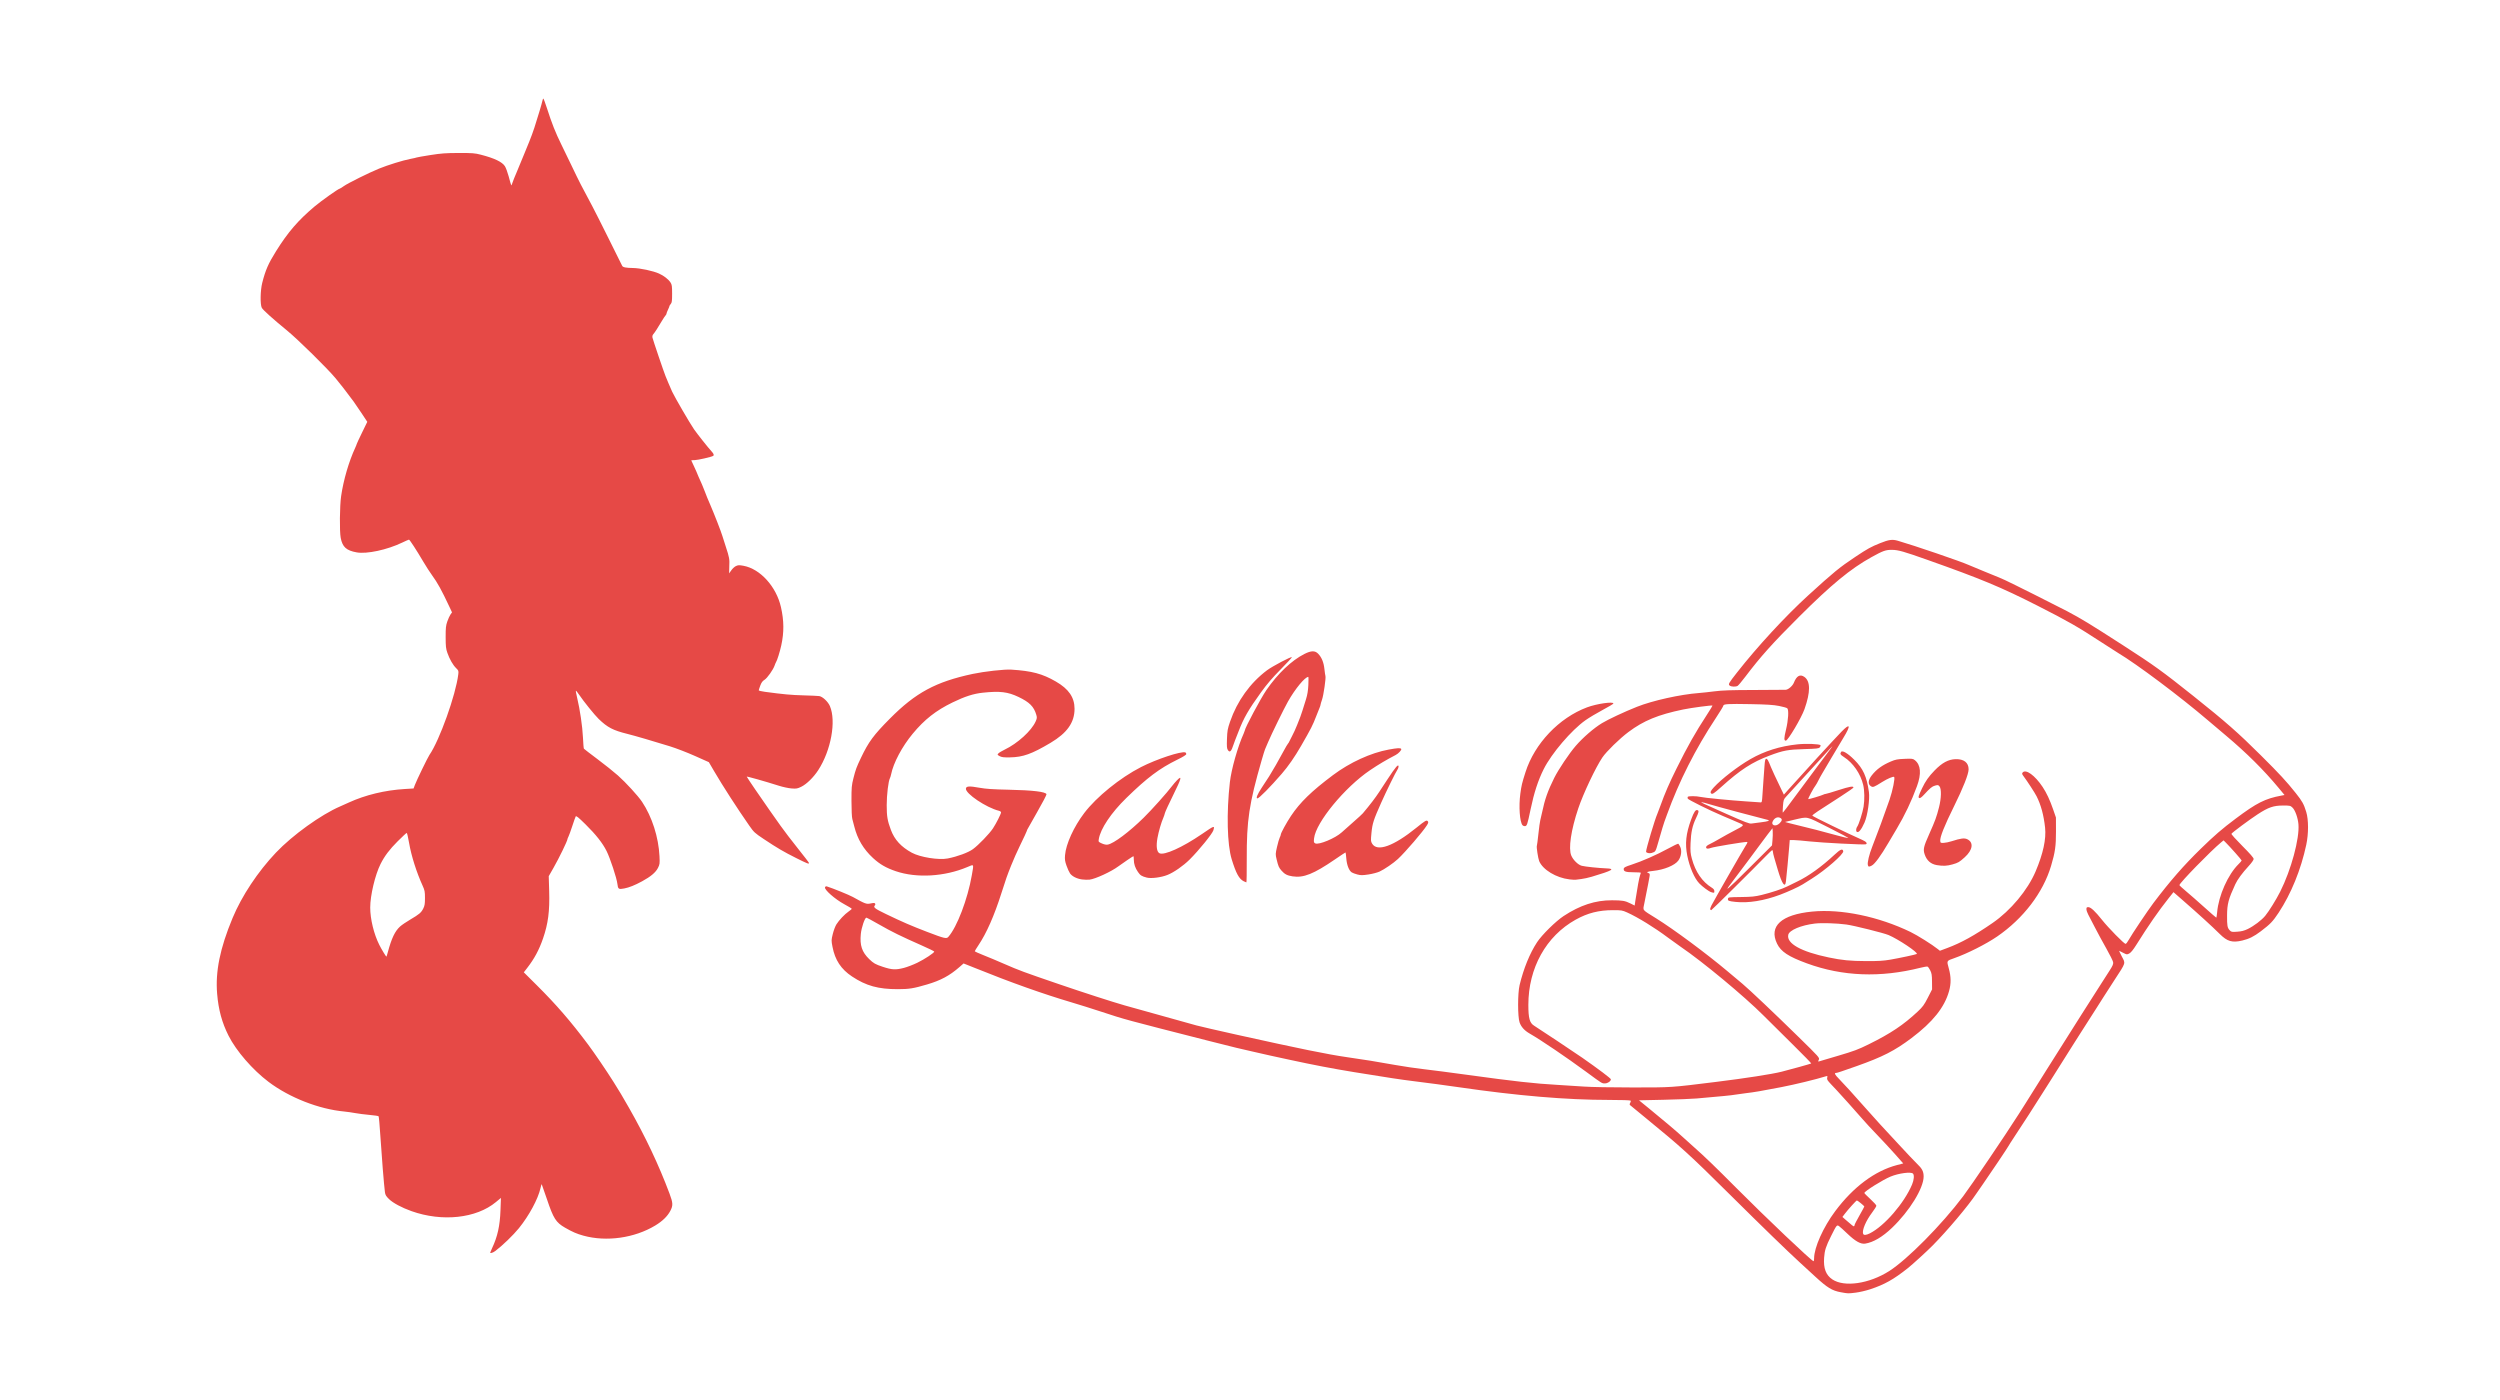 <?xml version="1.0" encoding="UTF-8" standalone="no"?>
<!-- Created with Inkscape (http://www.inkscape.org/) -->

<svg
   xmlns:dc="http://purl.org/dc/elements/1.1/"
   xmlns:cc="http://creativecommons.org/ns#"
   xmlns:rdf="http://www.w3.org/1999/02/22-rdf-syntax-ns#"
   xmlns:svg="http://www.w3.org/2000/svg"
   xmlns="http://www.w3.org/2000/svg"
   xmlns:sodipodi="http://sodipodi.sourceforge.net/DTD/sodipodi-0.dtd"
   xmlns:inkscape="http://www.inkscape.org/namespaces/inkscape"
   width="3333"
   height="1866"
   viewBox="0 0 881.856 493.712"
   version="1.1"
   id="svg3758"
   inkscape:version="0.92.3 (2405546, 2018-03-11)"
   sodipodi:docname="Logo5.svg">
  <defs
     id="defs3752" />
  <sodipodi:namedview
     id="base"
     pagecolor="#ffffff"
     bordercolor="#E64946"
     borderopacity="1.0"
     inkscape:pageopacity="0.0"
     inkscape:pageshadow="2"
     inkscape:zoom="0.24048959"
     inkscape:cx="2060.5523"
     inkscape:cy="1110.4924"
     inkscape:document-units="mm"
     inkscape:current-layer="layer1"
     showgrid="false"
     units="px"
     inkscape:window-width="1600"
     inkscape:window-height="847"
     inkscape:window-x="-8"
     inkscape:window-y="-8"
     inkscape:window-maximized="1" />
  <g
     inkscape:label="Ebene 1"
     inkscape:groupmode="layer"
     id="layer1"
     transform="translate(0,196.712)">
    <path
       style="fill:#E64946;stroke-width:0.265;fill-opacity:1"
       d="m 649.336,259.118 c -3.067,-0.554 -4.757,-1.586 -9.017,-5.506 -2.042,-1.879 -4.487,-4.126 -5.433,-4.992 -4.554,-4.171 -12.918,-12.288 -24.606,-23.878 -14.362,-14.241 -17.074,-16.709 -29.766,-27.092 -2.91,-2.381 -5.408,-4.434 -5.55,-4.562 -0.166,-0.15 -0.139,-0.423 0.075,-0.766 0.183,-0.293 0.262,-0.648 0.176,-0.787 -0.094,-0.152 -3.142,-0.255 -7.616,-0.256 -15.051,-0.005 -32.263,-1.462 -53.099,-4.493 -4.495,-0.654 -10.578,-1.469 -15.875,-2.126 -4.697,-0.583 -8.759,-1.2 -20.902,-3.175 -7.461,-1.213 -14.597,-2.579 -22.886,-4.382 -2.328,-0.506 -5.305,-1.153 -6.615,-1.436 -1.31,-0.284 -4.227,-0.947 -6.482,-1.473 -2.256,-0.526 -4.815,-1.119 -5.689,-1.318 -0.873,-0.198 -5.278,-1.303 -9.79,-2.454 -30.057,-7.671 -29.285,-7.462 -37.703,-10.232 -3.274,-1.077 -8.037,-2.574 -10.583,-3.325 -9.979,-2.944 -21.626,-7.091 -34.131,-12.155 -0.655,-0.265 -1.812,-0.727 -2.572,-1.026 l -1.381,-0.544 -1.467,1.284 c -3.447,3.017 -6.588,4.705 -11.381,6.118 -4.8,1.415 -6.326,1.662 -10.319,1.669 -6.923,0.012 -11.196,-1.171 -16.182,-4.479 -3.861,-2.562 -5.991,-5.792 -6.881,-10.434 -0.436,-2.273 -0.433,-2.396 0.103,-4.568 0.303,-1.228 0.875,-2.745 1.271,-3.372 0.962,-1.523 2.911,-3.582 4.293,-4.533 0.618,-0.426 1.124,-0.861 1.124,-0.967 0,-0.106 -1.209,-0.844 -2.686,-1.641 -3.196,-1.723 -7.061,-5.117 -6.75,-5.928 0.115,-0.301 0.351,-0.422 0.642,-0.331 2.094,0.657 7.891,3.015 9.179,3.733 4.403,2.455 4.802,2.599 6.283,2.282 1.068,-0.229 1.407,-0.22 1.57,0.043 0.114,0.185 0.093,0.45 -0.046,0.589 -0.72,0.72 -0.167,1.161 3.914,3.127 5.81,2.799 8.885,4.131 14.455,6.262 6.17,2.361 6.847,2.521 7.508,1.773 3.058,-3.457 6.816,-13.323 8.277,-21.73 0.727,-4.185 0.866,-3.935 -1.603,-2.893 -8.029,3.386 -17.837,3.957 -25.185,1.467 -3.441,-1.166 -5.679,-2.46 -8.061,-4.657 -3.375,-3.115 -5.497,-6.685 -6.605,-11.114 -0.218,-0.873 -0.531,-2.064 -0.695,-2.646 -0.175,-0.622 -0.299,-3.239 -0.301,-6.35 -0.003,-4.856 0.054,-5.521 0.698,-8.07 0.771,-3.053 1.055,-3.823 2.637,-7.144 2.7,-5.667 4.452,-8.044 10.209,-13.847 9.086,-9.159 16.19,-12.994 29.23,-15.778 4.051,-0.865 11.203,-1.663 13.556,-1.513 7.342,0.469 10.968,1.434 15.753,4.193 4.552,2.625 6.604,5.614 6.604,9.624 0,4.831 -2.609,8.533 -8.467,12.012 -6.63,3.938 -9.721,5.047 -14.287,5.125 -2.246,0.038 -2.947,-0.044 -3.662,-0.433 -0.835,-0.454 -0.859,-0.507 -0.444,-0.966 0.242,-0.267 1.22,-0.859 2.174,-1.314 4.586,-2.191 9.508,-6.665 10.972,-9.974 0.478,-1.08 0.506,-1.366 0.228,-2.317 -0.851,-2.908 -2.382,-4.445 -6.285,-6.309 -3.777,-1.804 -6.54,-2.134 -12.564,-1.501 -3.299,0.347 -6.341,1.323 -10.66,3.419 -5.895,2.861 -9.915,6.016 -14.102,11.067 -3.742,4.513 -6.8,10.269 -7.61,14.324 -0.101,0.505 -0.284,1.1 -0.407,1.323 -0.562,1.019 -1.146,5.883 -1.145,9.534 0,3.965 0.253,5.46 1.47,8.731 1.292,3.471 3.61,5.996 7.399,8.058 2.93,1.595 9.491,2.643 12.651,2.022 3.445,-0.678 7.248,-2.083 8.887,-3.284 1.985,-1.454 5.792,-5.4 7.069,-7.325 1.136,-1.714 2.853,-5.116 2.853,-5.653 0,-0.207 -0.327,-0.456 -0.728,-0.554 -4.463,-1.093 -11.911,-6.105 -11.664,-7.85 0.123,-0.87 1.185,-0.93 4.83,-0.271 2.253,0.407 4.614,0.565 10.207,0.683 8.523,0.18 13.057,0.716 13.39,1.583 0.073,0.191 -1.421,3.051 -3.321,6.357 -1.9,3.305 -3.454,6.056 -3.454,6.113 0,0.23 -1.417,3.327 -2.778,6.073 -0.794,1.601 -2.11,4.577 -2.924,6.615 -1.403,3.509 -1.852,4.785 -3.443,9.79 -2.522,7.932 -5.22,14.048 -8.087,18.328 -0.709,1.058 -1.288,2.01 -1.287,2.117 0,0.106 1.34,0.719 2.977,1.361 1.636,0.642 4.999,2.053 7.473,3.136 5.164,2.26 6.677,2.82 19.315,7.145 8.574,2.934 18.594,6.174 23.019,7.443 2.692,0.772 22.601,6.327 25.4,7.088 1.31,0.356 7.739,1.837 14.287,3.291 22.277,4.948 31.909,6.909 38.857,7.912 6.635,0.958 9.959,1.496 16.97,2.747 2.91,0.519 7.435,1.186 10.054,1.481 2.619,0.295 9.465,1.185 15.214,1.977 16.856,2.324 23.879,3.107 32.015,3.565 2.692,0.152 6.859,0.419 9.26,0.593 2.515,0.183 9.805,0.317 17.198,0.316 14.023,-0.003 13.225,0.052 29.501,-1.969 10.515,-1.306 19.549,-2.709 23.019,-3.576 2.884,-0.721 10.217,-2.763 10.485,-2.92 0.092,-0.054 -2.824,-3.046 -6.479,-6.65 -3.655,-3.604 -8.314,-8.223 -10.353,-10.266 -6.816,-6.827 -21.411,-18.939 -29.239,-24.265 -1.091,-0.743 -3.115,-2.198 -4.498,-3.235 -4.677,-3.507 -10.624,-7.169 -14.378,-8.853 -1.703,-0.764 -2.002,-0.812 -5.027,-0.808 -4.976,0.006 -8.906,1.008 -13.091,3.335 -10.464,5.821 -16.716,17.071 -16.716,30.078 0,4.744 0.464,6.397 2.065,7.362 1.232,0.742 14.677,9.689 16.985,11.302 5.774,4.035 10.054,7.264 10.054,7.586 0,0.683 -1.115,1.45 -2.108,1.45 -1.082,0 -0.817,0.164 -6.624,-4.104 -7.099,-5.218 -15.935,-11.2 -19.937,-13.497 -1.807,-1.037 -2.98,-2.341 -3.533,-3.925 -0.688,-1.97 -0.685,-10.279 0.004,-13.135 1.421,-5.887 3.597,-11.23 6.168,-15.141 1.711,-2.603 6.573,-7.4 9.36,-9.235 5.816,-3.828 11.198,-5.581 17.077,-5.563 3.671,0.012 4.605,0.173 6.498,1.119 l 1.482,0.742 0.307,-2.035 c 0.642,-4.252 1.316,-7.883 1.596,-8.6 0.16,-0.41 0.291,-0.826 0.29,-0.926 0,-0.1 -1.173,-0.181 -2.606,-0.181 -2.799,0 -3.572,-0.289 -3.426,-1.281 0.063,-0.424 0.624,-0.71 2.725,-1.388 3.693,-1.192 8.917,-3.49 12.91,-5.679 1.862,-1.02 3.484,-1.794 3.606,-1.719 0.122,0.075 0.426,0.569 0.677,1.097 0.641,1.35 0.356,3.429 -0.661,4.833 -1.229,1.696 -5.028,3.262 -8.859,3.65 -1.953,0.198 -2.595,0.474 -1.737,0.746 0.496,0.157 0.576,0.332 0.47,1.024 -0.144,0.942 -0.807,4.4 -1.225,6.39 -0.153,0.728 -0.459,2.275 -0.68,3.44 -0.476,2.504 -0.947,1.93 4.231,5.159 6.242,3.893 17.591,12.306 25.051,18.57 2.084,1.75 4.503,3.78 5.376,4.511 2.488,2.085 11.185,10.323 19.573,18.542 7.581,7.428 7.663,7.52 7.339,8.231 -0.294,0.644 -0.279,0.704 0.138,0.574 0.256,-0.08 3.323,-0.987 6.816,-2.017 5.425,-1.599 6.967,-2.176 10.583,-3.963 7.832,-3.869 12.294,-6.85 17.379,-11.609 1.746,-1.635 2.245,-2.317 3.539,-4.847 l 1.506,-2.944 -0.022,-2.752 c -0.019,-2.305 -0.12,-2.947 -0.625,-3.958 -0.331,-0.664 -0.759,-1.267 -0.951,-1.34 -0.191,-0.073 -1.324,0.113 -2.517,0.414 -14.12,3.564 -27.457,3.051 -40.008,-1.54 -6.547,-2.394 -9.193,-4.139 -10.56,-6.96 -2.985,-6.164 1.51,-10.263 12.416,-11.322 10.199,-0.99 23.399,1.749 34.655,7.193 2.422,1.171 7.679,4.473 9.687,6.083 l 0.685,0.55 2.622,-0.98 c 4.904,-1.832 9.488,-4.367 15.971,-8.831 6.356,-4.376 12.361,-11.573 15.165,-18.175 2.658,-6.258 3.779,-11.44 3.343,-15.454 -0.48,-4.42 -1.456,-8.023 -2.998,-11.065 -0.627,-1.238 -3.269,-5.296 -4.626,-7.107 -0.529,-0.706 -0.579,-0.917 -0.298,-1.257 1.11,-1.338 4.335,0.988 7.057,5.089 1.381,2.08 2.567,4.614 3.705,7.914 l 0.987,2.861 0.017,4.895 c 0.018,5.106 -0.305,7.375 -1.734,12.171 -2.814,9.448 -9.777,18.567 -19.019,24.911 -3.882,2.664 -10.586,6.048 -15.092,7.618 -2.795,0.974 -2.732,0.858 -1.97,3.611 0.818,2.957 0.847,5.353 0.098,8.028 -1.609,5.745 -5.731,10.904 -13.224,16.55 -5.963,4.493 -10.181,6.649 -19.42,9.924 -4.927,1.747 -6.832,2.382 -7.148,2.382 -0.814,0 -0.559,0.541 1.01,2.146 1.857,1.9 4.544,4.859 9.705,10.686 1.933,2.183 4.072,4.564 4.753,5.292 0.681,0.728 3.602,3.883 6.491,7.011 2.89,3.129 5.82,6.224 6.512,6.879 1.818,1.719 2.355,2.753 2.356,4.533 0.003,4.104 -4.979,12.19 -11.147,18.091 -3.366,3.22 -6.59,5.121 -9.465,5.581 -1.571,0.251 -3.483,-0.818 -6.303,-3.526 -1.276,-1.225 -2.593,-2.414 -2.926,-2.642 -0.769,-0.527 -0.858,-0.416 -2.81,3.496 -1.843,3.694 -2.272,5.032 -2.458,7.672 -0.263,3.727 0.635,6.09 2.892,7.611 4.213,2.838 12.988,1.563 20.046,-2.915 6.375,-4.044 18.583,-16.387 26.103,-26.391 2.915,-3.878 14.996,-21.734 19.55,-28.896 0.575,-0.904 1.596,-2.512 2.27,-3.572 0.673,-1.06 4.055,-6.452 7.515,-11.982 3.46,-5.53 8.988,-14.281 12.284,-19.447 3.296,-5.166 6.582,-10.316 7.302,-11.444 0.72,-1.128 1.941,-3.033 2.715,-4.233 1.132,-1.757 1.381,-2.342 1.28,-3.003 -0.07,-0.452 -1.159,-2.642 -2.421,-4.867 -1.262,-2.225 -3.062,-5.546 -4.001,-7.381 -0.939,-1.835 -1.997,-3.871 -2.351,-4.526 -0.355,-0.655 -0.648,-1.518 -0.652,-1.918 -0.006,-0.601 0.107,-0.728 0.653,-0.728 0.882,0 2.402,1.409 4.854,4.498 2.223,2.801 7.785,8.469 8.305,8.463 0.184,-0.003 0.677,-0.627 1.096,-1.389 1.026,-1.869 6.742,-10.4 8.728,-13.027 5.843,-7.731 10.649,-13.238 16.74,-19.182 4.736,-4.622 7.477,-6.985 12.268,-10.577 7.425,-5.566 10.379,-7.058 16.093,-8.126 l 1.145,-0.214 -2.093,-2.523 c -5.215,-6.288 -11.29,-12.322 -18.585,-18.458 -2.11,-1.775 -4.968,-4.193 -6.35,-5.373 -9.909,-8.459 -25.048,-19.807 -31.775,-23.818 -0.641,-0.382 -3.249,-2.057 -5.796,-3.722 C 732.831,24.33 729.453,22.397 718.759,16.964 705.826,10.394 698.809,7.473 679.733,0.721 671.508,-2.19 669.6,-2.729 667.43,-2.755 c -2.237,-0.026 -3.21,0.317 -7.276,2.571 -7.38,4.09 -14.099,9.622 -25.532,21.02 -9.366,9.337 -13.608,14.069 -18.974,21.162 -1.242,1.642 -2.474,3.1 -2.737,3.241 -0.687,0.368 -2.183,0.316 -2.745,-0.096 -0.633,-0.463 -0.447,-0.801 2.526,-4.595 7.16,-9.139 17.094,-19.906 25.106,-27.21 9.03,-8.232 11.063,-9.897 16.621,-13.601 4.37,-2.912 5.547,-3.562 8.834,-4.878 3.059,-1.225 4.25,-1.383 6.193,-0.824 5.621,1.617 22.326,7.326 24.949,8.526 0.813,0.372 3.384,1.439 5.712,2.371 2.328,0.932 4.591,1.854 5.027,2.051 0.437,0.196 1.389,0.616 2.117,0.933 1.478,0.644 18.734,9.277 21.828,10.921 5.312,2.821 7.89,4.393 19.976,12.18 10.674,6.877 13.741,9.091 24.606,17.754 11.444,9.125 15.837,12.987 23.886,20.999 6.641,6.61 9.006,9.171 12.284,13.296 2.28,2.869 2.818,3.839 3.672,6.615 0.847,2.753 0.851,7.677 0.009,11.62 -1.865,8.736 -5.339,17.27 -9.747,23.942 -2.051,3.103 -2.891,3.979 -6.291,6.556 -2.418,1.833 -4.135,2.688 -6.528,3.252 -3.554,0.838 -5.28,0.34 -7.922,-2.284 -2.785,-2.766 -7.344,-6.922 -13.252,-12.08 l -3.095,-2.703 -1.667,2.094 c -3.58,4.497 -7.191,9.705 -11.457,16.524 -1.051,1.68 -1.876,2.694 -2.44,3 -0.832,0.451 -0.883,0.447 -2.117,-0.183 -0.695,-0.355 -1.35,-0.687 -1.455,-0.737 -0.105,-0.051 0.31,0.856 0.923,2.014 1.345,2.541 1.529,1.955 -2.623,8.33 -1.58,2.425 -3.339,5.156 -3.911,6.068 -0.571,0.912 -1.65,2.612 -2.397,3.776 -0.747,1.164 -1.946,3.039 -2.665,4.167 -0.719,1.128 -2.141,3.352 -3.16,4.942 -1.019,1.59 -2.285,3.584 -2.814,4.432 -1.977,3.165 -6.13,9.754 -7.325,11.622 -0.681,1.064 -2.071,3.254 -3.09,4.868 -3.642,5.77 -6.16,9.672 -9.705,15.043 -1.283,1.944 -2.333,3.588 -2.333,3.654 0,0.154 -6.598,9.986 -9.025,13.449 -1.02,1.455 -2.051,2.943 -2.292,3.307 -2.822,4.264 -10.181,12.997 -15.404,18.28 -2.023,2.046 -7.078,6.662 -8.74,7.981 -5.008,3.974 -8.222,5.782 -13.229,7.441 -1.524,0.505 -3.842,1.046 -5.152,1.202 -2.808,0.335 -2.61,0.34 -5.262,-0.139 z m -9.423,-11.962 c 0,-3.792 3.218,-10.981 7.453,-16.649 6.373,-8.53 13.981,-14.207 21.783,-16.253 l 2.204,-0.578 -2.822,-3.188 c -1.552,-1.753 -4.433,-4.858 -6.402,-6.898 -1.969,-2.04 -4.231,-4.484 -5.026,-5.43 -0.795,-0.946 -3.113,-3.561 -5.151,-5.812 -4.43,-4.892 -4.12,-4.556 -6.049,-6.582 -1.325,-1.392 -1.525,-1.729 -1.375,-2.325 0.159,-0.633 0.119,-0.679 -0.434,-0.509 -3.715,1.146 -10.889,2.889 -15.823,3.846 -6.847,1.327 -9.598,1.796 -12.435,2.121 -1.382,0.158 -3.109,0.399 -3.836,0.535 -1.205,0.225 -4.712,0.571 -13.494,1.332 -1.746,0.151 -7.041,0.359 -11.767,0.461 l -8.592,0.186 3.564,2.902 c 4.942,4.024 9.846,8.176 11.894,10.07 0.949,0.878 2.796,2.542 4.106,3.698 3.563,3.146 7.49,6.935 14.684,14.168 10.468,10.525 26.691,25.915 27.316,25.915 0.111,0 0.201,-0.454 0.201,-1.01 z m 19.656,-8.812 c 5.17,-2.606 12.13,-10.653 14.897,-17.224 0.687,-1.633 0.83,-3.348 0.32,-3.858 -0.705,-0.705 -5.035,-0.13 -7.885,1.047 -2.805,1.159 -9.26,5.202 -9.26,5.8 0,0.115 0.952,1.08 2.117,2.145 1.164,1.065 2.117,2.123 2.117,2.353 8e-5,0.229 -0.668,1.299 -1.484,2.376 -2.205,2.91 -3.646,6.317 -3.183,7.524 0.213,0.555 1.053,0.498 2.363,-0.163 z m -5.368,-2.974 c 0,-0.181 0.774,-1.686 1.72,-3.343 0.946,-1.658 1.712,-3.08 1.703,-3.161 -0.025,-0.221 -2.369,-2.131 -2.615,-2.131 -0.238,0 -3.202,3.282 -4.363,4.832 l -0.746,0.995 1.158,1.015 c 2.38,2.087 2.747,2.367 2.943,2.246 0.11,-0.068 0.2,-0.272 0.2,-0.453 z M 318.858,144.701 c 1.155,-0.298 3.291,-1.119 4.746,-1.825 2.534,-1.229 5.953,-3.485 5.953,-3.929 0,-0.116 -1.994,-1.091 -4.432,-2.166 -7.288,-3.214 -10.56,-4.823 -15.001,-7.372 -2.321,-1.332 -4.356,-2.422 -4.522,-2.422 -0.543,0 -1.726,3.474 -1.951,5.728 -0.403,4.034 0.377,6.378 2.96,8.894 1.505,1.466 2.183,1.85 4.775,2.707 3.254,1.075 4.542,1.141 7.473,0.385 z m 347.944,-2.904 c 3.251,-0.556 9.146,-1.821 9.335,-2.003 0.524,-0.505 -6.457,-5.183 -9.955,-6.671 -1.732,-0.737 -12.239,-3.361 -14.892,-3.719 -3.405,-0.46 -8.756,-0.623 -11.113,-0.338 -4.878,0.589 -9.027,2.339 -9.382,3.958 -0.673,3.064 4.493,5.958 14.277,7.997 4.676,0.975 7.554,1.256 13.137,1.284 4.369,0.022 6.091,-0.08 8.593,-0.508 z m 126.078,-10.808 c 2.145,-1.038 4.9,-3.12 6.158,-4.655 1.36,-1.659 3.861,-5.689 5.276,-8.501 3.872,-7.692 6.868,-18.75 6.445,-23.788 -0.19,-2.262 -1.155,-4.972 -2.09,-5.867 -0.748,-0.716 -0.891,-0.748 -3.343,-0.745 -3.349,0.003 -5.172,0.63 -8.91,3.063 -2.893,1.883 -8.99,6.415 -9.295,6.909 -0.092,0.148 1.634,2.074 3.836,4.278 2.77,2.774 4.002,4.191 4.002,4.6 0,0.361 -0.687,1.338 -1.766,2.51 -2.279,2.478 -3.932,4.726 -4.707,6.403 -2.427,5.254 -2.881,6.975 -2.903,10.994 -0.02,3.691 0.1,4.363 0.941,5.266 0.541,0.581 0.726,0.615 2.628,0.485 1.545,-0.106 2.457,-0.339 3.728,-0.954 z m -10.799,-5.921 c 0.502,-5.855 3.839,-13.341 7.574,-16.987 0.589,-0.575 1.071,-1.143 1.071,-1.262 0,-0.209 -4.123,-4.861 -5.64,-6.363 l -0.745,-0.738 -0.842,0.694 c -3.675,3.029 -14.758,14.4 -14.72,15.103 0.007,0.125 1.049,1.088 2.315,2.14 1.266,1.052 4.148,3.576 6.404,5.61 2.256,2.033 4.173,3.703 4.261,3.71 0.088,0.007 0.234,-0.85 0.324,-1.905 z M 172.924,245.107 c 0,-0.082 0.293,-0.768 0.651,-1.525 1.927,-4.074 2.774,-7.893 2.97,-13.391 l 0.155,-4.349 -1.769,1.468 c -6.936,5.757 -18.969,7.048 -29.788,3.196 -3.406,-1.213 -6.511,-2.874 -7.897,-4.226 -1.058,-1.031 -1.329,-1.485 -1.465,-2.456 -0.293,-2.091 -1.211,-13.409 -1.63,-20.106 -0.223,-3.564 -0.498,-6.572 -0.611,-6.684 -0.112,-0.112 -1.566,-0.324 -3.231,-0.471 -1.664,-0.147 -3.919,-0.435 -5.01,-0.641 -1.091,-0.206 -2.818,-0.452 -3.836,-0.548 -8.978,-0.841 -19.354,-4.902 -26.723,-10.459 -5.632,-4.247 -11.412,-10.915 -14.118,-16.287 -2.325,-4.615 -3.55,-9.113 -4.027,-14.787 -0.661,-7.859 1.01,-16.059 5.446,-26.723 3.237,-7.782 8.908,-16.336 15.295,-23.072 5.843,-6.163 15.916,-13.409 22.672,-16.31 0.509,-0.219 1.879,-0.833 3.043,-1.366 5.849,-2.676 12.76,-4.344 19.753,-4.766 l 3.084,-0.186 0.454,-1.227 c 0.582,-1.573 4.548,-9.75 5.15,-10.619 3.557,-5.135 9.303,-21.196 10.165,-28.416 0.145,-1.216 0.099,-1.35 -0.744,-2.169 -1.128,-1.096 -2.319,-3.171 -3.099,-5.399 -0.517,-1.479 -0.603,-2.258 -0.609,-5.556 -0.006,-3.32 0.074,-4.068 0.594,-5.556 0.331,-0.946 0.838,-2.049 1.126,-2.451 l 0.525,-0.731 -0.959,-2.047 c -2.707,-5.778 -4.151,-8.399 -6.085,-11.043 -0.745,-1.019 -2.127,-3.162 -3.07,-4.762 -2.421,-4.108 -4.818,-7.798 -5.07,-7.802 -0.118,-0.002 -1.189,0.466 -2.381,1.04 -5.292,2.549 -12.497,4.101 -16.058,3.459 -3.666,-0.661 -5.022,-1.893 -5.641,-5.122 -0.443,-2.312 -0.352,-11.307 0.149,-14.726 0.844,-5.763 2.719,-12.186 4.989,-17.095 0.277,-0.598 0.503,-1.167 0.503,-1.265 0,-0.098 0.84,-1.902 1.867,-4.011 l 1.867,-3.833 -2.055,-3.104 c -1.13,-1.707 -2.366,-3.521 -2.746,-4.03 -3.253,-4.356 -4.36,-5.784 -6.383,-8.23 -2.825,-3.416 -13.313,-13.732 -17.145,-16.865 -4.959,-4.053 -8.488,-7.23 -8.885,-7.997 -0.608,-1.177 -0.519,-6.119 0.159,-8.801 1.132,-4.479 2.14,-6.787 4.869,-11.157 4.189,-6.707 7.759,-10.854 13.565,-15.758 2.405,-2.031 8.486,-6.335 8.951,-6.335 0.101,0 0.742,-0.401 1.425,-0.892 1.399,-1.005 8.942,-4.748 12.413,-6.159 3.12,-1.269 8.463,-2.925 10.972,-3.401 1.141,-0.216 2.166,-0.45 2.278,-0.52 0.112,-0.069 2.275,-0.452 4.805,-0.849 3.878,-0.609 5.454,-0.725 10.025,-0.735 4.838,-0.01 5.681,0.055 7.805,0.603 4.801,1.239 7.532,2.547 8.499,4.071 0.342,0.54 0.936,2.147 1.32,3.572 0.962,3.571 0.929,3.494 1.158,2.723 0.175,-0.59 1.226,-3.223 1.849,-4.63 0.305,-0.688 1.328,-3.162 2.407,-5.821 0.473,-1.164 1.316,-3.227 1.874,-4.583 0.558,-1.357 1.366,-3.559 1.796,-4.895 1.283,-3.986 2.617,-8.456 2.798,-9.373 0.093,-0.473 0.249,-0.859 0.347,-0.857 0.098,0.002 0.647,1.46 1.222,3.241 1.818,5.637 3.01,8.65 5.151,13.015 1.145,2.335 2.764,5.675 3.596,7.421 2.71,5.683 3.421,7.075 7.37,14.42 0.665,1.237 3.247,6.357 5.737,11.377 2.491,5.02 4.621,9.307 4.734,9.525 0.271,0.523 1.281,0.724 3.853,0.765 2.475,0.039 7.05,1.017 9.128,1.951 1.75,0.786 3.339,2.024 4.083,3.181 0.473,0.735 0.547,1.267 0.547,3.932 -1.7e-4,2.563 -0.078,3.167 -0.463,3.593 -0.255,0.281 -0.467,0.621 -0.472,0.755 -0.005,0.134 -0.239,0.72 -0.52,1.302 -0.281,0.582 -0.515,1.199 -0.52,1.37 -0.005,0.172 -0.164,0.469 -0.353,0.661 -0.189,0.192 -0.732,1.004 -1.206,1.805 -1.531,2.585 -2.583,4.213 -3.067,4.748 -0.32,0.353 -0.426,0.763 -0.327,1.261 0.143,0.724 4.061,12.27 4.605,13.57 0.152,0.364 0.596,1.435 0.985,2.381 0.39,0.946 0.994,2.336 1.341,3.089 0.913,1.977 6.333,11.294 7.745,13.316 1.263,1.807 4.954,6.453 6.201,7.805 0.744,0.806 0.912,1.315 0.515,1.56 -0.618,0.382 -5.445,1.483 -6.501,1.483 -0.669,0 -1.217,0.04 -1.217,0.089 0,0.049 0.417,0.945 0.926,1.991 0.509,1.047 0.926,1.967 0.926,2.044 0,0.078 0.281,0.759 0.625,1.514 1.139,2.5 1.667,3.737 2.279,5.341 0.806,2.11 0.877,2.286 2.002,4.895 1.445,3.352 3.715,9.194 4.216,10.848 0.242,0.8 0.793,2.527 1.224,3.836 1.252,3.805 1.351,4.363 1.224,6.945 -0.066,1.346 -0.093,2.447 -0.06,2.447 0.033,0 0.378,-0.48 0.767,-1.067 0.388,-0.587 1.116,-1.263 1.618,-1.502 0.797,-0.38 1.137,-0.393 2.698,-0.106 5.894,1.086 11.566,7.351 13.202,14.581 1.084,4.792 1.121,8.852 0.12,13.455 -0.505,2.321 -1.468,5.397 -1.876,5.992 -0.1,0.146 -0.311,0.65 -0.47,1.121 -0.503,1.497 -2.596,4.46 -3.579,5.068 -0.702,0.434 -1.083,0.956 -1.487,2.036 -0.299,0.799 -0.543,1.555 -0.543,1.68 0,0.125 0.982,0.36 2.183,0.522 6.515,0.881 9.243,1.131 13.56,1.245 2.619,0.069 5.136,0.183 5.592,0.253 1.186,0.181 3.092,1.965 3.761,3.521 2.285,5.311 0.398,15.671 -4.119,22.617 -1.655,2.544 -4.096,4.933 -5.974,5.848 -1.383,0.673 -1.722,0.732 -3.44,0.599 -1.048,-0.081 -3.037,-0.506 -4.419,-0.944 -5.001,-1.583 -11.377,-3.387 -11.377,-3.219 0,0.171 5.037,7.574 8.102,11.909 0.875,1.237 2.599,3.678 3.831,5.424 1.233,1.746 3.993,5.36 6.134,8.031 2.141,2.671 3.893,4.963 3.893,5.093 0,0.455 -0.599,0.225 -4.489,-1.725 -4.481,-2.246 -6.7,-3.547 -11.465,-6.722 -3.221,-2.146 -3.472,-2.38 -5.154,-4.789 -4.199,-6.016 -9.325,-13.959 -12.363,-19.157 l -1.853,-3.17 -4.894,-2.186 c -2.692,-1.203 -6.68,-2.74 -8.862,-3.417 -5.834,-1.809 -12.387,-3.72 -14.95,-4.36 -5.121,-1.278 -7.007,-2.258 -10.141,-5.265 -1.409,-1.352 -5.311,-6.188 -6.914,-8.568 -0.564,-0.837 -1.08,-1.467 -1.147,-1.4 -0.067,0.067 0.131,1.168 0.44,2.447 0.993,4.109 1.882,10.16 2.059,14.017 0.095,2.065 0.244,3.853 0.331,3.975 0.087,0.122 2.242,1.779 4.788,3.683 2.547,1.904 5.795,4.499 7.218,5.767 2.827,2.518 7.106,7.189 8.502,9.28 3.525,5.278 5.83,12.463 6.159,19.203 0.128,2.621 0.094,2.883 -0.541,4.135 -0.802,1.583 -2.554,3.059 -5.584,4.705 -2.589,1.406 -4.579,2.203 -6.33,2.536 -1.965,0.373 -2.184,0.224 -2.393,-1.624 -0.227,-2.006 -2.537,-9.021 -3.814,-11.58 -1.402,-2.81 -3.78,-5.823 -7.447,-9.433 -2.547,-2.508 -3.268,-3.086 -3.447,-2.766 -0.124,0.222 -0.667,1.755 -1.205,3.407 -0.538,1.651 -1.14,3.313 -1.339,3.692 -0.198,0.38 -0.361,0.791 -0.362,0.915 -0.004,0.602 -2.98,6.716 -4.923,10.116 l -1.676,2.933 0.154,5.27 c 0.206,7.082 -0.364,11.475 -2.167,16.699 -1.404,4.066 -3.055,7.135 -5.619,10.446 l -1.163,1.502 4.611,4.584 c 6.814,6.775 11.964,12.726 18.048,20.859 2.223,2.972 6.466,9.207 8.999,13.226 2.079,3.299 3.022,4.878 5.429,9.098 5.797,10.163 10.545,20.207 14.319,30.296 1.23,3.287 1.271,4.2 0.275,6.083 -1.017,1.922 -2.77,3.625 -5.317,5.165 -7.323,4.427 -17.231,5.824 -25.342,3.574 -2.354,-0.653 -3.852,-1.301 -6.441,-2.787 -3.261,-1.872 -4.124,-3.229 -6.446,-10.141 -0.943,-2.808 -1.761,-5.151 -1.816,-5.207 -0.056,-0.056 -0.25,0.563 -0.431,1.375 -0.855,3.82 -4.013,9.679 -7.62,14.138 -1.961,2.423 -5.834,6.165 -8.299,8.017 -0.86,0.646 -1.827,0.946 -1.827,0.566 z m -36.139,-105.883 c 1.351,-5.006 2.534,-7.486 4.353,-9.13 0.574,-0.519 2.184,-1.614 3.577,-2.434 3.202,-1.884 3.871,-2.454 4.601,-3.916 0.486,-0.973 0.59,-1.624 0.59,-3.695 0,-2.252 -0.086,-2.704 -0.828,-4.337 -2.177,-4.792 -3.995,-10.541 -4.773,-15.088 -0.333,-1.944 -0.708,-3.535 -0.833,-3.535 -0.126,0 -1.57,1.339 -3.209,2.977 -2.864,2.86 -4.61,5.178 -6.03,8.004 -1.912,3.806 -3.643,11.102 -3.639,15.346 0.003,4.067 1.284,9.338 3.199,13.159 0.773,1.542 2.357,4.171 2.514,4.171 0.038,0 0.254,-0.685 0.48,-1.521 z m 466.49,-15.138 c -0.087,-0.141 0.101,-0.766 0.417,-1.389 0.811,-1.599 10.984,-19.364 12.05,-21.043 0.731,-1.151 0.803,-1.387 0.422,-1.379 -1.442,0.031 -11.642,1.731 -12.623,2.104 -1.1,0.418 -1.727,0.334 -1.727,-0.233 0,-0.337 0.409,-0.692 1.257,-1.09 0.691,-0.324 2.328,-1.218 3.638,-1.985 1.31,-0.768 3.572,-2.014 5.027,-2.77 3.628,-1.885 3.647,-1.911 1.935,-2.643 -0.773,-0.331 -1.882,-0.81 -2.464,-1.063 -0.582,-0.254 -2.249,-0.965 -3.704,-1.579 -4.471,-1.889 -12.003,-5.622 -12.158,-6.026 -0.081,-0.21 -0.08,-0.491 0.003,-0.623 0.197,-0.319 3.036,-0.308 4.432,0.018 1.403,0.328 10.598,1.229 16.323,1.6 2.401,0.156 4.604,0.307 4.895,0.336 0.488,0.049 0.542,-0.153 0.693,-2.592 0.09,-1.455 0.249,-3.777 0.354,-5.159 0.104,-1.382 0.268,-3.643 0.365,-5.024 0.139,-1.987 0.263,-2.527 0.594,-2.591 0.398,-0.076 0.705,0.461 1.708,2.984 0.35,0.881 1.718,3.82 3.418,7.34 l 1.117,2.313 1.825,-2.049 c 4.674,-5.248 15.638,-17.195 18.451,-20.107 3.152,-3.262 3.462,-2.366 0.725,2.094 -1.012,1.65 -2.947,4.893 -4.299,7.208 -1.352,2.315 -2.791,4.755 -3.197,5.424 -0.406,0.668 -1.012,1.776 -1.348,2.461 -0.336,0.685 -0.737,1.4 -0.892,1.587 -0.754,0.916 -2.914,4.972 -2.647,4.972 0.458,0 4.762,-1.297 5.29,-1.594 0.253,-0.142 0.631,-0.258 0.842,-0.258 0.21,0 2.243,-0.603 4.518,-1.339 3.92,-1.269 5.312,-1.509 5.279,-0.91 -0.008,0.146 -2.05,1.574 -4.537,3.175 -2.487,1.601 -4.862,3.138 -5.277,3.415 -0.415,0.278 -1.683,1.1 -2.817,1.827 -1.134,0.727 -1.968,1.413 -1.852,1.523 0.486,0.465 12.34,6.215 17.607,8.541 1.432,0.632 1.941,1.295 1.191,1.551 -0.622,0.212 -15.669,-0.568 -19.778,-1.025 -2.256,-0.251 -4.756,-0.463 -5.556,-0.472 l -1.455,-0.015 -0.188,2.381 c -0.222,2.821 -0.964,10.637 -1.161,12.237 -0.301,2.439 -1.413,0.829 -2.88,-4.167 -0.406,-1.382 -0.96,-3.27 -1.231,-4.195 -0.271,-0.925 -0.493,-1.907 -0.493,-2.183 0,-0.276 -0.101,-0.501 -0.225,-0.501 -0.124,0 -1.175,0.982 -2.337,2.183 -4.13,4.267 -19.004,18.987 -19.184,18.986 -0.101,0 -0.254,-0.117 -0.341,-0.257 z m 21.958,-24.463 c 0.095,-1.03 0.133,-2.393 0.084,-3.03 l -0.088,-1.158 -1.72,2.21 c -0.946,1.215 -2.442,3.225 -3.325,4.466 -0.883,1.241 -2.55,3.489 -3.704,4.997 -1.154,1.508 -2.694,3.551 -3.421,4.541 -0.728,0.99 -1.813,2.435 -2.412,3.212 -2.644,3.427 -1.54,2.502 6.187,-5.183 l 8.228,-8.182 z m 19.85,-4.41 c -8.369,-4.194 -7.107,-3.919 -12.442,-2.712 -1.599,0.362 -2.94,0.69 -2.979,0.73 -0.04,0.04 2.043,0.579 4.627,1.199 4.723,1.133 7.712,1.907 13.827,3.581 1.819,0.498 3.545,0.906 3.836,0.907 0.291,0 -2.8,-1.666 -6.869,-3.705 z m -17.32,-1.543 c 0.948,-0.948 0.981,-1.525 0.112,-1.921 -0.824,-0.376 -1.766,0 -2.389,0.949 -1.081,1.65 0.798,2.451 2.277,0.971 z m -6.689,-0.309 c 2.817,-0.341 3.524,-0.631 2.248,-0.924 -2.272,-0.522 -18.057,-4.761 -20.175,-5.419 -1.377,-0.427 -2.686,-0.77 -2.91,-0.762 -0.468,0.018 0.304,0.383 8.456,4.003 7.002,3.109 8.417,3.656 9.128,3.527 0.291,-0.053 1.755,-0.244 3.253,-0.425 z m 11.675,-8.509 c 2.046,-2.801 5.696,-7.713 8.111,-10.914 2.415,-3.201 4.689,-6.238 5.054,-6.747 0.638,-0.891 0.626,-0.886 -0.334,0.132 -0.549,0.582 -4.093,4.452 -7.876,8.599 -3.783,4.147 -7.264,7.957 -7.736,8.467 -0.785,0.848 -0.873,1.12 -1.044,3.241 -0.103,1.273 -0.121,2.315 -0.042,2.315 0.08,0 1.819,-2.292 3.865,-5.093 z m -20.555,36.575 c -2.456,-0.265 -2.765,-0.392 -2.66,-1.091 0.082,-0.552 0.207,-0.569 4.583,-0.625 3.79,-0.049 4.935,-0.164 7.276,-0.733 3.398,-0.827 7.398,-2.152 8.996,-2.981 0.655,-0.34 2.245,-1.12 3.534,-1.735 4.033,-1.922 8.659,-5.247 13.195,-9.483 2.059,-1.923 2.876,-2.25 3.073,-1.229 0.198,1.028 -6.188,6.599 -11.105,9.688 -1.218,0.765 -2.632,1.653 -3.141,1.972 -1.448,0.908 -5.171,2.617 -8.034,3.688 -5.673,2.123 -11.216,3.015 -15.717,2.529 z m -8.613,-3.441 c -0.792,-0.238 -3.021,-1.89 -4.187,-3.103 -1.712,-1.782 -3.41,-5.717 -4.22,-9.782 -0.842,-4.227 -0.46,-7.788 1.365,-12.73 1.013,-2.743 1.58,-3.566 2.274,-3.299 0.543,0.208 0.435,0.747 -0.564,2.825 -1.258,2.615 -1.774,5.001 -1.916,8.855 -0.102,2.785 -0.034,3.585 0.461,5.424 1.262,4.68 3.65,8.155 7.049,10.255 0.605,0.374 0.881,0.744 0.881,1.184 0,0.693 -0.033,0.704 -1.143,0.37 z m -164.883,-3.848 c -1.63,-0.823 -2.692,-2.775 -4.227,-7.762 -1.597,-5.19 -1.862,-16.388 -0.643,-27.146 0.523,-4.619 2.791,-12.616 4.889,-17.238 0.208,-0.459 0.378,-0.911 0.378,-1.006 0,-0.84 5.666,-11.456 7.632,-14.3 4.03,-5.829 8.876,-10.433 13.371,-12.705 2.396,-1.211 3.751,-1.246 4.849,-0.122 1.252,1.281 1.97,3.013 2.229,5.381 0.13,1.185 0.294,2.314 0.365,2.508 0.23,0.63 -0.653,6.775 -1.196,8.319 -0.29,0.826 -0.528,1.635 -0.528,1.799 0,0.164 -0.164,0.673 -0.364,1.131 -0.2,0.459 -0.729,1.786 -1.176,2.95 -1.231,3.208 -1.778,4.28 -5.33,10.451 -2.245,3.9 -4.514,7.174 -6.812,9.829 -4.045,4.674 -8.016,8.692 -8.589,8.692 -0.608,0 -0.045,-1.39 1.541,-3.803 0.969,-1.474 2.144,-3.275 2.613,-4.002 1.034,-1.606 3.612,-6.11 5.147,-8.996 0.619,-1.164 1.29,-2.305 1.491,-2.534 0.201,-0.23 0.365,-0.481 0.365,-0.559 0,-0.077 0.449,-0.961 0.998,-1.964 0.549,-1.002 1.388,-2.835 1.864,-4.072 0.476,-1.237 0.969,-2.487 1.095,-2.778 0.126,-0.291 0.471,-1.303 0.767,-2.249 0.296,-0.946 0.855,-2.732 1.243,-3.969 0.506,-1.612 0.744,-3.055 0.843,-5.093 0.075,-1.564 0.07,-2.844 -0.012,-2.844 -1.17,0 -4.627,4.183 -7.165,8.672 -1.439,2.545 -5.803,11.456 -7.026,14.347 -0.462,1.091 -0.945,2.223 -1.075,2.514 -0.129,0.291 -0.664,2.017 -1.189,3.836 -4.441,15.408 -5.313,21.205 -5.262,34.991 0.017,4.475 -0.043,8.133 -0.132,8.13 -0.089,-0.003 -0.52,-0.186 -0.956,-0.407 z m -57.018,-0.63 c -1.82,-0.249 -3.489,-1.086 -4.225,-2.121 -0.311,-0.437 -0.87,-1.66 -1.242,-2.718 -0.564,-1.604 -0.652,-2.223 -0.529,-3.726 0.322,-3.943 3.093,-10.018 6.785,-14.874 4.323,-5.686 12.634,-12.415 19.993,-16.187 5.475,-2.806 14.263,-5.713 15.656,-5.178 0.187,0.072 0.338,0.326 0.337,0.565 0,0.292 -1.049,0.95 -3.183,1.999 -6.304,3.1 -10.609,6.335 -17.933,13.476 -5.404,5.269 -9.152,10.865 -9.752,14.558 -0.152,0.937 -0.126,0.973 1.096,1.514 0.841,0.372 1.529,0.502 2.093,0.396 2.116,-0.397 7.476,-4.411 12.624,-9.454 2.816,-2.759 8.339,-8.929 10.1,-11.285 0.403,-0.539 1.169,-1.428 1.703,-1.975 1.876,-1.924 1.556,-0.678 -1.32,5.143 -1.533,3.103 -2.867,5.999 -2.964,6.436 -0.097,0.437 -0.335,1.151 -0.528,1.587 -0.763,1.724 -1.683,4.884 -2.109,7.241 -0.512,2.834 -0.253,4.844 0.689,5.348 1.634,0.875 8.101,-2.038 14.992,-6.753 4.487,-3.07 4.534,-3.085 4.054,-1.347 -0.329,1.19 -5.163,7.149 -8.384,10.335 -2.282,2.257 -5.571,4.539 -7.841,5.439 -2.238,0.888 -5.741,1.33 -7.295,0.92 -1.796,-0.474 -2.25,-0.764 -3.087,-1.972 -0.98,-1.414 -1.45,-2.804 -1.464,-4.329 -0.006,-0.691 -0.067,-1.257 -0.134,-1.257 -0.139,0 -4.101,2.678 -5.302,3.584 -2.451,1.849 -8.166,4.488 -10.186,4.705 -0.655,0.07 -1.845,0.038 -2.646,-0.071 z m 171.914,-0.032 c -4.646,-0.533 -9.385,-3.396 -10.656,-6.438 -0.388,-0.928 -1.02,-5.078 -0.822,-5.398 0.069,-0.111 0.312,-1.985 0.541,-4.163 0.229,-2.178 0.532,-4.378 0.673,-4.887 0.141,-0.509 0.43,-1.759 0.642,-2.778 0.949,-4.564 1.994,-7.53 4.268,-12.105 1.482,-2.983 5.286,-8.656 7.586,-11.313 2.562,-2.96 6.445,-6.322 9.269,-8.024 2.295,-1.383 7.89,-4 12.32,-5.761 5.533,-2.2 15.231,-4.356 21.885,-4.865 1.164,-0.089 3.664,-0.361 5.556,-0.604 2.672,-0.344 5.771,-0.447 13.891,-0.464 5.748,-0.012 10.774,-0.044 11.169,-0.072 0.914,-0.064 2.423,-1.379 2.863,-2.497 0.964,-2.445 2.198,-3.117 3.725,-2.03 2.152,1.533 2.16,5.313 0.022,11.355 -1.105,3.123 -5.841,11.113 -6.587,11.113 -0.689,0 -0.674,-0.836 0.071,-3.917 0.812,-3.356 1.026,-6.917 0.449,-7.493 -0.179,-0.179 -1.488,-0.552 -2.91,-0.829 -2.025,-0.395 -4.236,-0.535 -10.194,-0.644 -7.824,-0.144 -9.458,-0.048 -9.458,0.557 0,0.192 -1.17,2.121 -2.601,4.287 -7.269,11.007 -13.003,22.34 -17.286,34.163 -0.304,0.839 -0.706,1.942 -0.894,2.452 -0.303,0.822 -0.835,2.599 -2.101,7.011 -1.054,3.673 -0.985,3.557 -2.386,4.025 -0.783,0.261 -1.984,-0.02 -1.984,-0.465 0,-0.992 3.121,-11.454 3.983,-13.35 0.132,-0.291 0.605,-1.541 1.051,-2.778 1.659,-4.6 3.106,-7.941 5.731,-13.226 3.97,-7.994 6.538,-12.535 10.779,-19.059 1.083,-1.666 1.934,-3.063 1.892,-3.105 -0.19,-0.19 -7.473,0.777 -10.339,1.373 -8.872,1.843 -13.968,3.943 -19.34,7.968 -3.116,2.335 -7.722,6.83 -9.157,8.935 -2.352,3.453 -6.786,12.826 -8.533,18.04 -2.551,7.611 -3.509,14.095 -2.451,16.587 0.673,1.585 2.42,3.289 3.702,3.61 1.246,0.312 6.025,0.815 8.638,0.909 3.335,0.12 2.216,0.763 -5.138,2.954 -1.164,0.347 -2.831,0.711 -3.704,0.809 -0.873,0.098 -1.766,0.211 -1.984,0.251 -0.218,0.04 -1.2,-0.019 -2.182,-0.132 z m -97.626,-1.057 c -1.893,-0.287 -2.805,-0.753 -3.888,-1.986 -0.975,-1.11 -1.164,-1.544 -1.766,-4.037 -0.422,-1.749 -0.417,-1.892 0.151,-4.388 0.323,-1.419 0.754,-2.898 0.957,-3.287 0.203,-0.389 0.37,-0.86 0.37,-1.047 0.003,-0.524 2.001,-4.182 3.572,-6.539 3.213,-4.82 7.214,-8.713 14.816,-14.418 5.965,-4.477 13.368,-7.869 19.692,-9.023 3.147,-0.574 4.149,-0.624 4.4,-0.217 0.212,0.342 -0.946,1.608 -1.943,2.124 -3.279,1.697 -6.01,3.317 -9.048,5.368 -8.92,6.02 -19.125,18.429 -19.746,24.011 -0.151,1.355 -0.112,1.523 0.412,1.804 1.192,0.638 7.114,-1.828 9.339,-3.888 0.767,-0.71 2.644,-2.377 4.172,-3.705 1.528,-1.328 3.005,-2.683 3.281,-3.012 2.573,-3.057 4.383,-5.425 5.801,-7.588 0.925,-1.412 2.229,-3.401 2.898,-4.419 2.963,-4.515 3.895,-5.578 3.895,-4.447 0,0.271 -0.184,0.755 -0.408,1.075 -0.623,0.89 -3.886,7.53 -5.713,11.624 -2.702,6.058 -3.109,7.313 -3.431,10.594 -0.27,2.749 -0.254,3.037 0.212,3.836 1.765,3.029 7.559,0.949 15.69,-5.634 3.089,-2.501 3.537,-2.753 3.967,-2.234 0.255,0.307 0.195,0.585 -0.298,1.383 -1.351,2.192 -7.634,9.505 -10.247,11.927 -1.609,1.491 -4.771,3.652 -6.507,4.447 -0.761,0.348 -2.505,0.801 -3.876,1.007 -2.138,0.321 -2.696,0.322 -3.918,0.005 -0.784,-0.203 -1.675,-0.534 -1.982,-0.735 -0.982,-0.643 -1.745,-2.592 -1.924,-4.912 -0.091,-1.178 -0.217,-2.141 -0.28,-2.141 -0.063,0 -1.742,1.114 -3.731,2.476 -7.502,5.138 -11.056,6.561 -14.92,5.976 z m 202.906,-3.999 c -0.222,-0.849 0.466,-3.734 1.535,-6.438 1.708,-4.319 4.439,-11.735 6.109,-16.591 1.105,-3.211 2.008,-7.668 1.63,-8.046 -0.271,-0.271 -2.308,0.587 -4.193,1.765 -3.051,1.907 -3.27,1.987 -4.05,1.476 -1.082,-0.709 -0.945,-2.163 0.358,-3.812 1.7,-2.151 3.654,-3.568 6.723,-4.876 1.625,-0.693 2.317,-0.827 4.808,-0.932 2.696,-0.114 2.965,-0.08 3.645,0.457 2.122,1.674 2.374,4.798 0.744,9.228 -1.957,5.319 -4.305,10.253 -7.128,14.982 -0.869,1.455 -2.207,3.717 -2.974,5.027 -2.649,4.525 -4.754,7.398 -5.827,7.953 -0.991,0.512 -1.205,0.483 -1.381,-0.193 z m 24.347,0.033 c -2.144,-0.36 -3.567,-1.611 -4.304,-3.784 -0.604,-1.78 -0.395,-2.705 1.639,-7.255 2.062,-4.614 2.554,-5.962 3.42,-9.37 0.814,-3.202 0.893,-6.474 0.178,-7.356 -0.431,-0.533 -0.569,-0.558 -1.565,-0.29 -1.072,0.289 -1.708,0.814 -4.005,3.31 -0.723,0.786 -1.293,1.192 -1.54,1.097 -0.495,-0.19 -0.35,-0.716 0.957,-3.46 1.205,-2.531 2.353,-4.163 4.423,-6.288 2.655,-2.726 4.841,-3.905 7.384,-3.982 2.93,-0.089 4.608,1.213 4.608,3.576 0,1.673 -1.906,6.508 -5.142,13.045 -3.41,6.889 -5.015,10.921 -4.864,12.228 0.079,0.689 0.159,0.733 1.233,0.684 0.631,-0.029 1.882,-0.289 2.778,-0.578 3.236,-1.043 4.484,-1.204 5.52,-0.713 2.336,1.109 1.956,3.797 -0.9,6.369 -1.919,1.728 -2.264,1.928 -4.346,2.524 -1.893,0.541 -3.321,0.605 -5.473,0.243 z M 654.907,96.648 c -0.298,-0.298 -0.18,-1.252 0.22,-1.78 0.553,-0.73 1.924,-5.042 2.239,-7.04 0.389,-2.465 0.331,-5.682 -0.137,-7.669 -0.927,-3.933 -3.569,-7.764 -6.772,-9.819 -1.3,-0.834 -1.467,-1.126 -1.034,-1.809 0.43,-0.679 2.352,0.458 4.657,2.757 3.132,3.122 4.404,5.925 5.166,11.382 0.356,2.548 -0.474,8.3 -1.55,10.752 -1.158,2.635 -2.188,3.828 -2.788,3.227 z m -117.856,-2.271 c -0.984,-1.208 -1.361,-6.617 -0.77,-11.068 0.388,-2.93 0.583,-3.746 1.826,-7.651 3.21,-10.086 11.837,-19.165 21.726,-22.864 3.385,-1.266 9.354,-2.131 9.281,-1.345 -0.013,0.146 -1.724,1.17 -3.802,2.276 -2.077,1.106 -4.805,2.739 -6.061,3.629 -4.965,3.516 -11.946,11.691 -14.726,17.246 -1.979,3.955 -3.395,8.295 -4.617,14.155 -1.168,5.598 -1.293,5.953 -2.099,5.953 -0.268,0 -0.609,-0.149 -0.757,-0.331 z M 603.578,83.154 c -0.382,-0.382 -0.13,-0.945 0.948,-2.12 2.73,-2.979 8.534,-7.456 12.941,-9.984 4.941,-2.834 10.436,-4.559 16.558,-5.199 3.115,-0.326 7.879,-0.137 8.163,0.323 0.087,0.141 -0.036,0.472 -0.274,0.735 -0.38,0.419 -1.06,0.496 -5.516,0.621 -5.678,0.159 -7.392,0.478 -12.121,2.256 -6.251,2.349 -10.37,5.02 -17.113,11.094 -2.567,2.313 -3.167,2.693 -3.586,2.274 z M 433.115,67.848 c -0.349,-0.533 -0.405,-1.225 -0.312,-3.894 0.1,-2.888 0.221,-3.56 1.093,-6.097 2.504,-7.285 7.09,-13.669 13.016,-18.118 1.938,-1.455 8.665,-4.994 8.788,-4.623 0.04,0.119 -1.746,2.057 -3.969,4.305 -2.941,2.976 -4.83,5.183 -6.94,8.107 -4.427,6.135 -6.095,9.047 -7.93,13.841 -0.529,1.382 -1.066,2.752 -1.194,3.043 -0.128,0.291 -0.365,0.946 -0.527,1.455 -0.797,2.506 -1.335,3.033 -2.025,1.981 z"
       id="path3775"
       inkscape:connector-curvature="0" />
  </g>
</svg>
